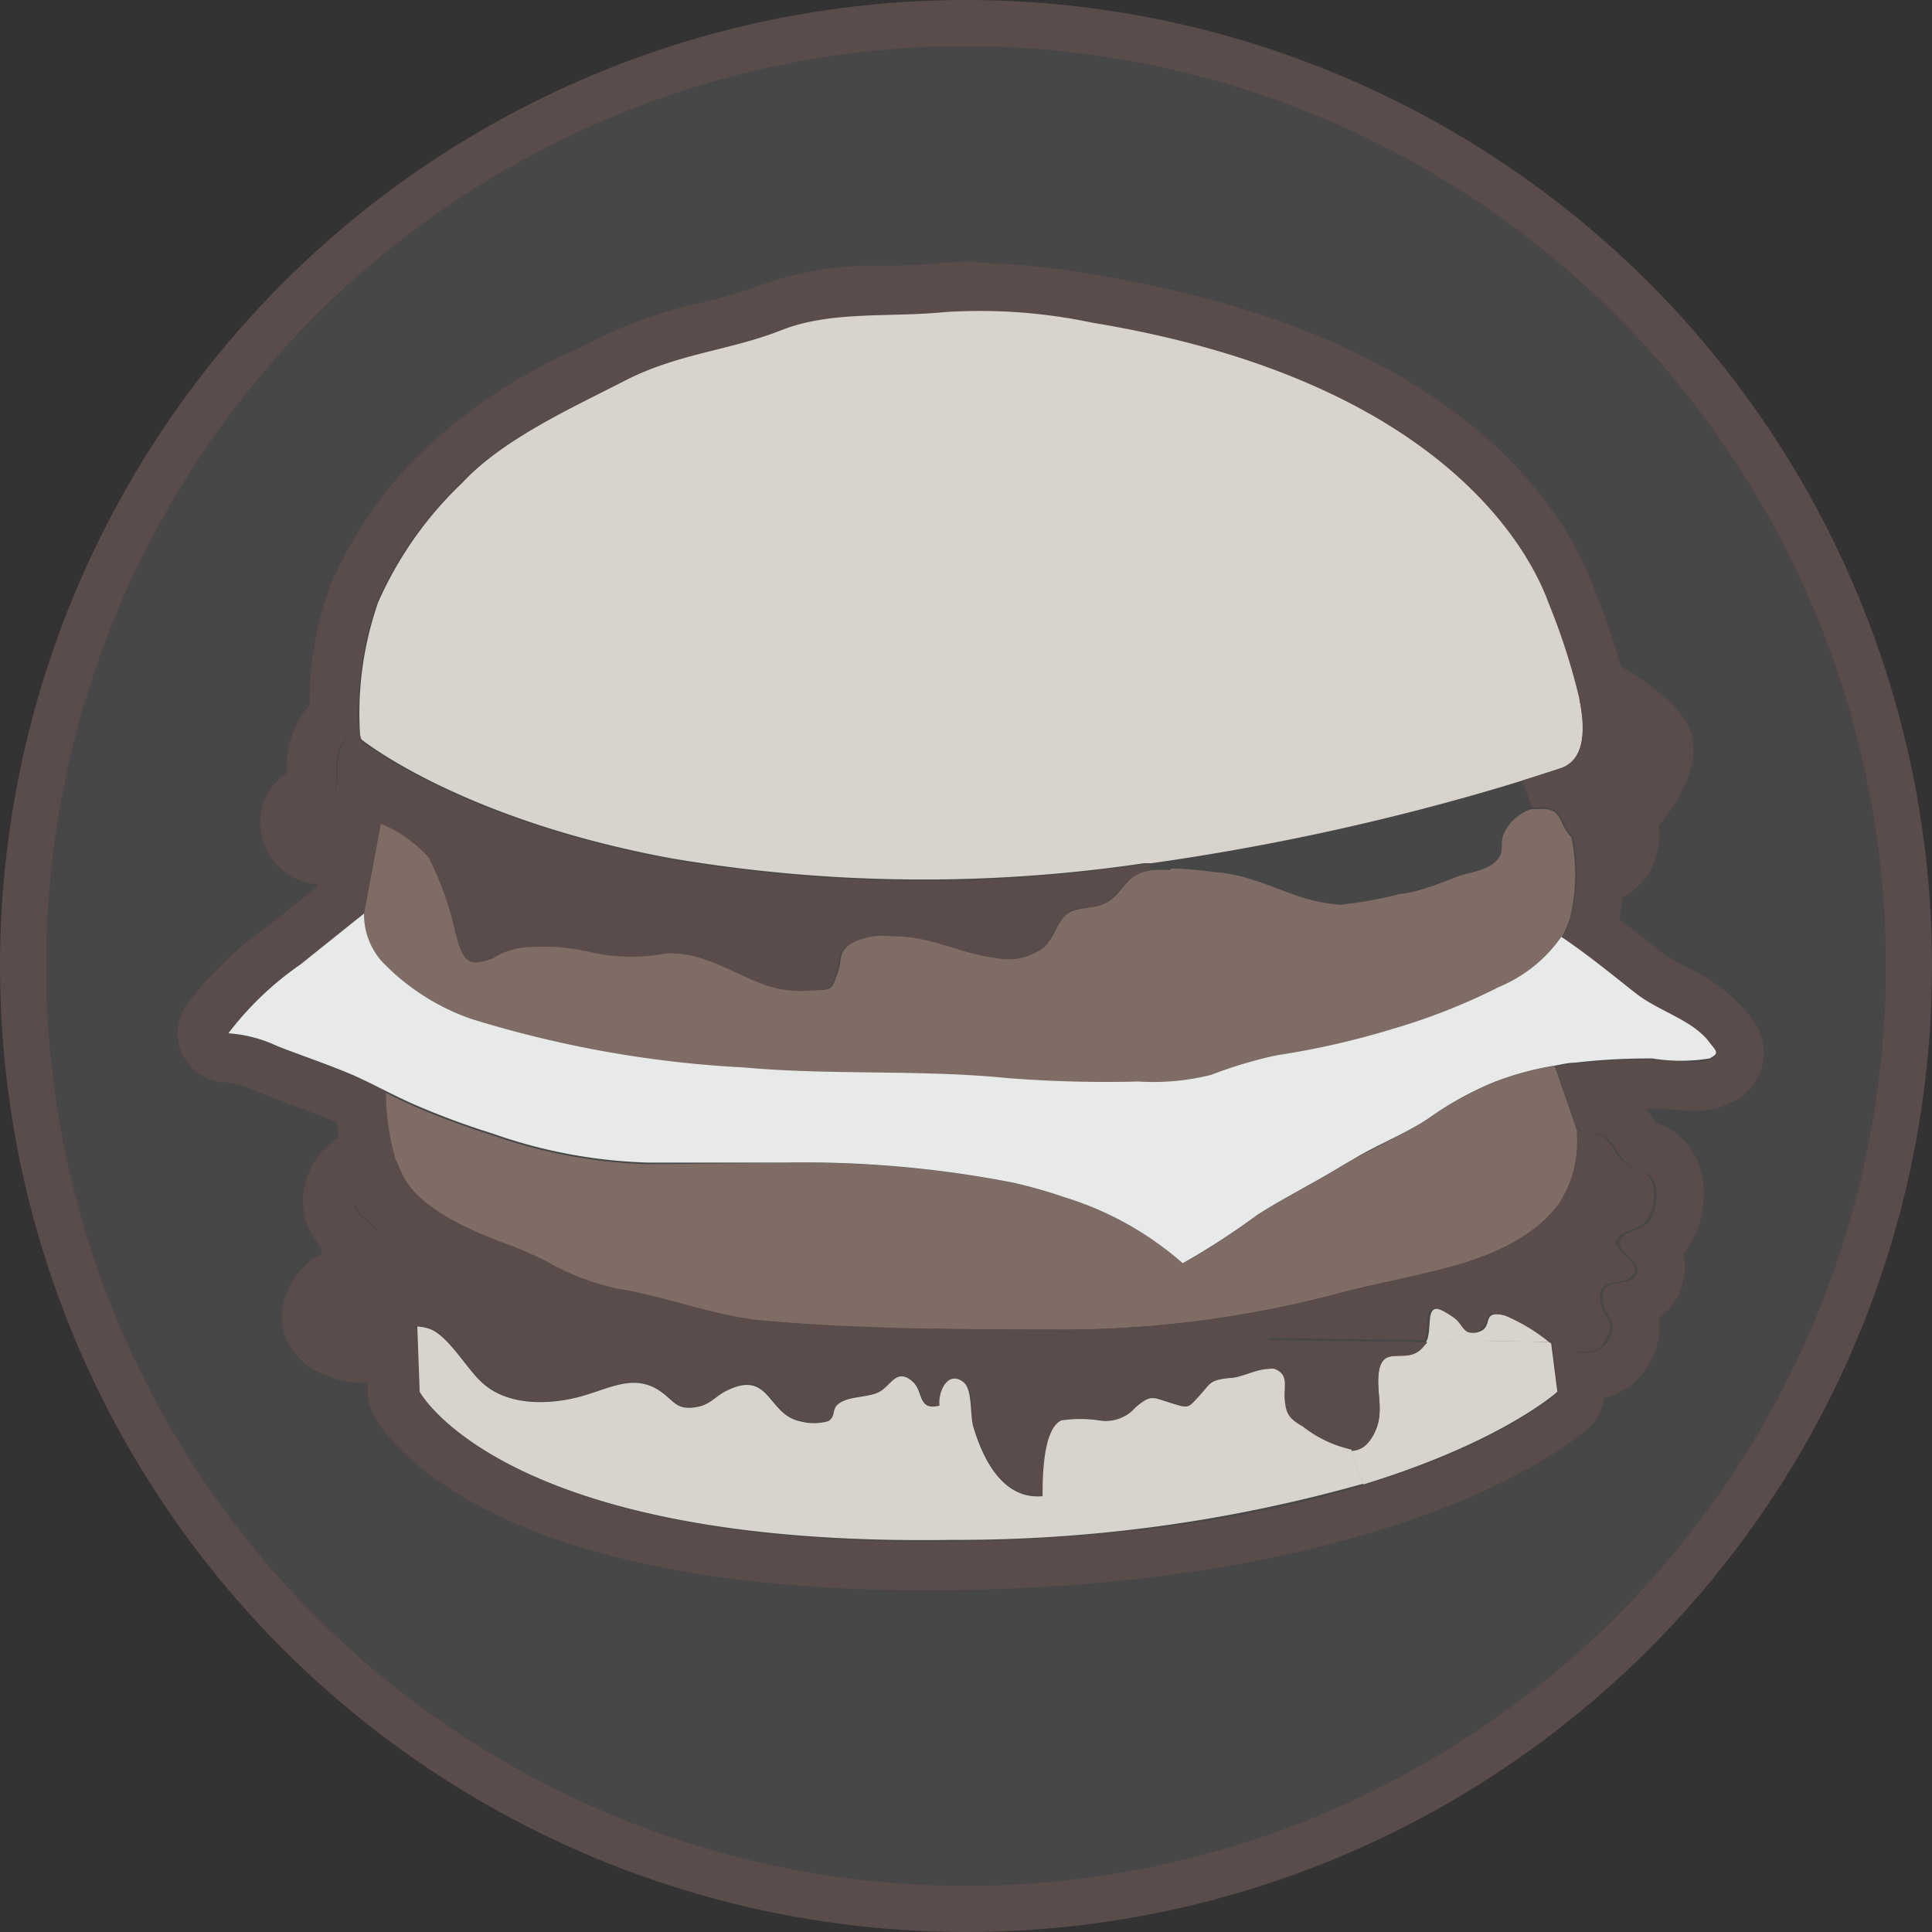 <svg id="Layer_1" data-name="Layer 1" xmlns="http://www.w3.org/2000/svg" viewBox="0 0 72.92 72.92"><rect x="0" y="0" width="72.92" height="72.92" fill="#333333" stroke="none"/><defs><style>.cls-1{fill:#fff;fill-opacity:0.1;stroke:#5a4c4b;stroke-miterlimit:10;stroke-width:1.74px;}.cls-2{fill:#5a4c4b;}.cls-3{fill:#d8d3cc;}.cls-4{fill:#7f6c65;}.cls-5{fill:#e8eaea;}</style></defs><title>icon05</title><circle class="cls-1" cx="36.46" cy="36.46" r="35.59"/><path class="cls-2" d="M145.52,120.28a26,26,0,0,1,4.26.46C163.62,123,166.52,130,167,131.34a23.91,23.91,0,0,1,1.15,3.57,9,9,0,0,1,1.86,1.15c.78.6.79.73.38,1.46-.26.45-.59,1.06-1.13,1.18,0,.37.17,1.54,0,1.81s-.22.23-.29.23-.18-.35-.41-.46-.63-.17-.66-.2a0,0,0,0,1,0,0,6.91,6.91,0,0,1-.06,3.06,3,3,0,0,1-.34.79c1,.67,1.92,1.44,2.81,2.13s2.14,1,2.78,1.85c.25.34.4.41,0,.61a1.59,1.59,0,0,1-.64.1c-.53,0-1.19-.1-1.5-.1a23.92,23.92,0,0,0-2.94.16c-.26,0-.52.07-.76.11l.85,2.5h.42a1,1,0,0,1,.64.18c.35.26.45.74.83,1,.54.36,1,.28,1.07,1a1.8,1.8,0,0,1-.26,1.17c-.27.34-1.05.4-1.14.76s.77.74.69,1.11c-.17.8-1.63,0-1.25,1.38.12.43.49.5.22,1.12a1,1,0,0,1-1,.58h-.12a2.08,2.08,0,0,1-1.08-.36,6.47,6.47,0,0,0-1.67-1,1.62,1.62,0,0,0-.37-.06c-.46,0-.17.46-.63.65a.56.56,0,0,1-.23.05c-.3,0-.38-.34-.68-.55a1.52,1.52,0,0,0-.73-.36c-.38,0-.2.71-.37,1.19l4.68.07.23,1.88s-5.92,5.39-22.85,5.62h-1c-16.09,0-19.12-5.63-19.12-5.63l-.1-2.46h-.09c-.6,0-1.24.26-1.87.26a1.69,1.69,0,0,1-.69-.13c-1.23-.55,0-1.19.63-1.63s.24-.16.28-.77c0-.38.35-.64.35-1,0-.7-1.06-.77-1-1.59.06-.66,1-1,1.62-1.39a8.88,8.88,0,0,1-.4-2.64,15.86,15.86,0,0,0-1.51-.71c-.84-.35-1.76-.66-2.62-1a5.28,5.28,0,0,0-1.82-.48h0a11.88,11.88,0,0,1,2.7-2.59c.81-.64,1.61-1.29,2.4-1.93l.65-3.43-.12,0c-.46,0-1.36.51-2,.51a.52.52,0,0,1-.54-.33c-.2-.51.6-.64.81-1a2.23,2.23,0,0,0,.16-1.15c0-.59.19-1.34.76-1.34h.1a12.77,12.77,0,0,1,.68-5,14.08,14.08,0,0,1,3.16-4.51c1.55-1.65,4.15-2.83,6.15-3.86s4-1.15,5.89-1.9,4.06-.48,6.18-.69c.46,0,.9-.06,1.33-.06m0-1.86a15,15,0,0,0-1.51.07c-.6.06-1.21.07-1.85.09a13.26,13.26,0,0,0-4.83.72,19.39,19.39,0,0,1-2.26.67,17.46,17.46,0,0,0-3.8,1.3l-.81.41a20.51,20.51,0,0,0-5.85,3.84,15.56,15.56,0,0,0-3.54,5.11,12.58,12.58,0,0,0-.79,4.53,3.49,3.49,0,0,0-.87,2.36,1.7,1.7,0,0,0,0,.22,2.21,2.21,0,0,0-.84,2.68,2.34,2.34,0,0,0,2,1.51V142c-.61.5-1.23,1-1.85,1.48a13.58,13.58,0,0,0-3.09,3,1.85,1.85,0,0,0,1.53,2.91h0a3.67,3.67,0,0,1,1.11.34l1.43.55c.41.15.82.3,1.21.46l.41.18a5.52,5.52,0,0,0,.07.55,2.85,2.85,0,0,0-1.35,2.12,2.59,2.59,0,0,0,.72,2.07l-.06.22a2.83,2.83,0,0,0-1.48,2.48,2.47,2.47,0,0,0,1.63,2.07,3.62,3.62,0,0,0,1.45.3h.18l0,.41a1.79,1.79,0,0,0,.22.82c.36.67,4,6.6,20.76,6.6h1c17.43-.24,23.81-5.87,24.08-6.11a1.86,1.86,0,0,0,.59-1.14,2.71,2.71,0,0,0,1.85-1.59,2.65,2.65,0,0,0,.22-1.45,2.17,2.17,0,0,0,.92-1.41,1.86,1.86,0,0,0,0-1l.1-.12a3.64,3.64,0,0,0,.65-2.55,2.68,2.68,0,0,0-1.71-2.26l-.07,0,0,0a4.56,4.56,0,0,0-.39-.54h.23l.38,0c.33,0,.73.07,1.12.07a3.14,3.14,0,0,0,1.52-.32,2.09,2.09,0,0,0,1.17-1.46,2.13,2.13,0,0,0-.52-1.83l-.07-.09a6.6,6.6,0,0,0-2.28-1.71,5.87,5.87,0,0,1-.84-.49l-.6-.47-1.11-.86a7,7,0,0,0,.12-.82,2.7,2.7,0,0,0,.88-.73,3,3,0,0,0,.5-2,6.13,6.13,0,0,0,.8-1.12l0-.06c.88-1.59.62-2.74-.85-3.87a11,11,0,0,0-1.39-.94c-.26-1-.62-1.91-.87-2.59l-.15-.38c-1-2.78-4.94-9.52-18.69-11.78a27.52,27.52,0,0,0-4.56-.48Z" transform="translate(-108.54 -108.54)"/><path class="cls-3" d="M122.13,136.28a12.77,12.77,0,0,1,.68-5,14,14,0,0,1,3.17-4.51c1.54-1.66,4.14-2.83,6.14-3.86s4-1.15,5.89-1.9,4.06-.48,6.18-.69a20.49,20.49,0,0,1,5.58.4C163.62,123,166.52,130,167,131.33a24.47,24.47,0,0,1,1.15,3.58c.25,1.25.18,2.34-.73,2.63L166,138l-.72.22A91.24,91.24,0,0,1,152,141.12l-.27,0h0a56.86,56.86,0,0,1-17.83-.18c-8-1.47-11.73-4.5-11.73-4.5Z" transform="translate(-108.54 -108.54)"/><path class="cls-3" d="M167.08,159.19l.24,1.88s-2.09,1.9-7.33,3.5l-.45-1.29c.36,0,.68-.21.93-.79.31-.75,0-1.44.11-2.17.16-1.11,1.11-.18,1.71-1a.7.7,0,0,0,.11-.21Z" transform="translate(-108.54 -108.54)"/><path class="cls-4" d="M138.18,152.43a41.33,41.33,0,0,1,8.62.76,18.53,18.53,0,0,1,1.9.54h0a12.16,12.16,0,0,1,4.49,2.5A27.67,27.67,0,0,0,156,154.4c1.05-.67,2.17-1.22,3.24-1.88l.38-.22c1-.54,2-1,2.88-1.57a12.27,12.27,0,0,1,2.46-1.35,11.41,11.41,0,0,1,2.26-.61l.86,2.5a4.33,4.33,0,0,1-.67,2.7c-1.2,1.55-3.18,2.2-5.17,2.65h0c-1.12.27-2.23.48-3.21.75a40.88,40.88,0,0,1-11.18,1.35c-1.35,0-2.68,0-4,0-2.21,0-4.4-.12-6.61-.32-1.86-.17-3.59-.91-5.39-1.19a9.46,9.46,0,0,1-2.71-1h0c-.42-.2-.84-.4-1.29-.57-1.26-.46-3.2-1.23-4-2.47a4.23,4.23,0,0,1-.34-.74,8.88,8.88,0,0,1-.4-2.64c.36.18.73.36,1.1.52a29,29,0,0,0,2.89,1.07,19.25,19.25,0,0,0,5.88,1.1Z" transform="translate(-108.54 -108.54)"/><path class="cls-2" d="M168.54,140.28c-.09,0-.63-.17-.66-.2h0c-.52-.51-.31-1.15-1.29-1.06l-.22,0L166,138l1.42-.44c.91-.29,1-1.38.73-2.63a9,9,0,0,1,1.86,1.15c.78.6.79.73.38,1.46-.26.45-.59,1.06-1.14,1.18,0,.37.18,1.54,0,1.81C168.78,141.09,168.86,140.43,168.54,140.28Z" transform="translate(-108.54 -108.54)"/><path class="cls-3" d="M167.08,159.19l-4.68-.06c.24-.67-.2-1.76,1.1-.84.36.26.4.71.91.5s0-.84,1-.59A6.82,6.82,0,0,1,167.08,159.19Z" transform="translate(-108.54 -108.54)"/><path class="cls-2" d="M162.29,159.34c-.6.8-1.55-.13-1.71,1-.1.73.2,1.42-.11,2.17-.25.58-.57.79-.93.79a4.53,4.53,0,0,1-1.83-.87c-.55-.32-.62-.4-.68-1s.18-1-.38-1.17a.61.61,0,0,0-.24,0l0-1.14,6,.08A.7.7,0,0,1,162.29,159.34Z" transform="translate(-108.54 -108.54)"/><path class="cls-4" d="M152.74,141.32h0c.64,0,1.33.1,1.79.15a5.47,5.47,0,0,1,1,.19h0c.63.17,1.24.43,1.86.65a6.59,6.59,0,0,0,1.73.38,15.79,15.79,0,0,0,2.22-.4,4.89,4.89,0,0,0,.83-.17c.48-.14.95-.33,1.36-.49s1.23-.22,1.57-.7c.2-.27.07-.56.17-.85a1.69,1.69,0,0,1,1.07-1l.22,0c1-.09.77.55,1.29,1.06a7,7,0,0,1-.05,3.05,4.09,4.09,0,0,1-.35.79,5.4,5.4,0,0,1-2.35,1.89,23.33,23.33,0,0,1-4,1.58,30.73,30.73,0,0,1-4.39,1,16.44,16.44,0,0,0-2.48.74,9,9,0,0,1-2.74.25,47.83,47.83,0,0,1-4.95-.13c-3.31-.33-6.64-.1-9.93-.4A41.92,41.92,0,0,1,126.34,147a8.54,8.54,0,0,1-3.42-2.21,2.69,2.69,0,0,1-.64-1.77l.64-3.43a5,5,0,0,1,1.85,1.3,11.77,11.77,0,0,1,1,2.81c.26.93.37,1.38,1.39,1a2.73,2.73,0,0,1,1.4-.43,7.52,7.52,0,0,1,2.28.18,6.89,6.89,0,0,0,2.86.06c1.43-.09,2.58.78,3.83,1.21a4.23,4.23,0,0,0,1.63.19c.81,0,.76,0,1-.66.17-.47,0-.71.45-1.07a2.67,2.67,0,0,1,1.68-.32c1.52,0,2.47.65,3.89.82a2.18,2.18,0,0,0,1.73-.36c.4-.33.53-1,.9-1.28s.9-.17,1.43-.4.73-.85,1.21-1.09a1.76,1.76,0,0,1,.56-.17,5,5,0,0,1,.69,0h0Z" transform="translate(-108.54 -108.54)"/><path class="cls-5" d="M122.92,144.79a8.54,8.54,0,0,0,3.42,2.21,41.92,41.92,0,0,0,10.29,1.83c3.29.3,6.62.07,9.93.4a47.83,47.83,0,0,0,4.95.13,9,9,0,0,0,2.74-.25,16.44,16.44,0,0,1,2.48-.74,30.73,30.73,0,0,0,4.39-1,23.33,23.33,0,0,0,4-1.58,5.4,5.4,0,0,0,2.35-1.89c1,.67,1.93,1.44,2.81,2.13s2.14,1,2.78,1.85c.26.34.4.41,0,.61a6.74,6.74,0,0,1-2.15,0,24.25,24.25,0,0,0-2.94.16c-.25,0-.5.07-.75.11a11.41,11.41,0,0,0-2.26.61,12.27,12.27,0,0,0-2.46,1.35c-.88.6-1.93,1-2.88,1.57l-.38.22c-1.07.66-2.19,1.21-3.24,1.88a27.67,27.67,0,0,1-2.82,1.83,12.16,12.16,0,0,0-4.49-2.5h0a18.53,18.53,0,0,0-1.9-.54,41.33,41.33,0,0,0-8.62-.76H133a19.25,19.25,0,0,1-5.88-1.1,29,29,0,0,1-2.89-1.07c-.37-.16-.74-.34-1.1-.52s-1-.51-1.5-.71c-.84-.35-1.77-.66-2.63-1a5.17,5.17,0,0,0-1.84-.48,11.92,11.92,0,0,1,2.71-2.59l2.41-1.93A2.69,2.69,0,0,0,122.92,144.79Z" transform="translate(-108.54 -108.54)"/><path class="cls-2" d="M147.86,158.72A40.88,40.88,0,0,0,159,157.37c1-.27,2.09-.48,3.21-.75h0c2-.45,4-1.1,5.17-2.65a4.33,4.33,0,0,0,.67-2.7,1.58,1.58,0,0,1,1,.17c.35.26.45.73.84,1s1,.28,1.06,1a1.82,1.82,0,0,1-.27,1.17c-.26.34-1.05.4-1.14.76s.78.74.7,1.11c-.17.8-1.64,0-1.25,1.38.12.44.48.5.21,1.12s-.6.59-1.13.57a2,2,0,0,1-1.07-.36h0a6.82,6.82,0,0,0-1.67-1c-1-.25-.45.36-1,.59s-.55-.24-.91-.5c-1.3-.92-.86.17-1.1.84l-6-.08-12.57-.17v-.19C145.18,158.71,146.51,158.72,147.86,158.72Z" transform="translate(-108.54 -108.54)"/><path class="cls-2" d="M131.86,157.18c1.8.28,3.53,1,5.39,1.19,2.21.2,4.4.28,6.61.32v.19l-19.57-.27c-.85,0-1.78.51-2.66.13-1.22-.55,0-1.19.63-1.63s.24-.16.28-.77c0-.38.35-.64.35-1,0-.71-1-.78-1-1.6.06-.66,1-1,1.62-1.39a4.23,4.23,0,0,0,.34.74c.78,1.24,2.72,2,4,2.47.45.17.87.37,1.29.57h0A9.46,9.46,0,0,0,131.86,157.18Z" transform="translate(-108.54 -108.54)"/><path class="cls-2" d="M143.86,158.88l12.57.17,0,1.14c-.44,0-1,.3-1.45.34-.78.08-.67.15-1.15.67s-.32.52-1.09.27-.74-.32-1.32.17a1.49,1.49,0,0,1-1.38.49,4.83,4.83,0,0,0-1.42,0c-.72.33-.74,2.22-.71,2.86-1.49.14-2.25-1.38-2.62-2.64-.12-.41,0-1.38-.36-1.66-.59-.47-1,.35-.91.88-.81.22-.6-.54-1-.89-.59-.54-.82.09-1.23.35s-1.23.16-1.61.5c-.23.2-.06.44-.36.63a2,2,0,0,1-1.08,0c-1.21-.26-1.12-2-2.73-1.16-.43.2-.63.53-1.12.62-.76.14-.84-.16-1.34-.54-.93-.7-1.84-.24-2.81.07-1.28.41-3,.49-4-.46-.55-.49-1.24-1.72-1.93-2a1.53,1.53,0,0,0-.5-.1Z" transform="translate(-108.54 -108.54)"/><path class="cls-3" d="M124.38,161.07l-.09-2.46a1.53,1.53,0,0,1,.5.1c.69.28,1.38,1.51,1.93,2,1,.95,2.73.87,4,.46,1-.31,1.88-.77,2.81-.07.5.38.58.68,1.34.54.49-.09.69-.42,1.12-.62,1.61-.79,1.52.9,2.73,1.16a2,2,0,0,0,1.08,0c.3-.19.13-.43.36-.63.38-.34,1.19-.24,1.61-.5s.64-.89,1.23-.35c.39.35.18,1.11,1,.89-.06-.53.32-1.35.91-.88.34.28.24,1.25.36,1.66.37,1.26,1.13,2.78,2.62,2.64,0-.64,0-2.53.71-2.86a4.83,4.83,0,0,1,1.42,0,1.49,1.49,0,0,0,1.38-.49c.58-.49.62-.39,1.32-.17s.65.21,1.09-.27.37-.59,1.15-.67c.4,0,1-.34,1.45-.34a.61.61,0,0,1,.24,0c.56.22.33.68.38,1.17s.13.69.68,1a4.53,4.53,0,0,0,1.83.87l.45,1.29a56.43,56.43,0,0,1-15.53,2.12C127.53,166.93,124.38,161.07,124.38,161.07Z" transform="translate(-108.54 -108.54)"/><path class="cls-2" d="M121.27,137.62c0-.62.21-1.42.86-1.34v.2s3.7,3,11.73,4.5a56.86,56.86,0,0,0,17.83.18h0l.27,0,0,.24a1.76,1.76,0,0,0-.56.17c-.48.24-.68.85-1.21,1.09s-1,0-1.43.4-.5.95-.9,1.28a2.18,2.18,0,0,1-1.73.36c-1.42-.17-2.37-.82-3.89-.82a2.67,2.67,0,0,0-1.68.32c-.45.36-.28.6-.45,1.07-.24.63-.19.61-1,.66a4.23,4.23,0,0,1-1.63-.19c-1.25-.43-2.4-1.3-3.83-1.21a6.89,6.89,0,0,1-2.86-.06,7.52,7.52,0,0,0-2.28-.18,2.73,2.73,0,0,0-1.4.43c-1,.4-1.13-.05-1.39-1a11.77,11.77,0,0,0-1-2.81,5,5,0,0,0-1.85-1.3c-.55-.17-2.28,1.06-2.62.16-.2-.51.6-.64.8-1A2,2,0,0,0,121.27,137.62Z" transform="translate(-108.54 -108.54)"/></svg>